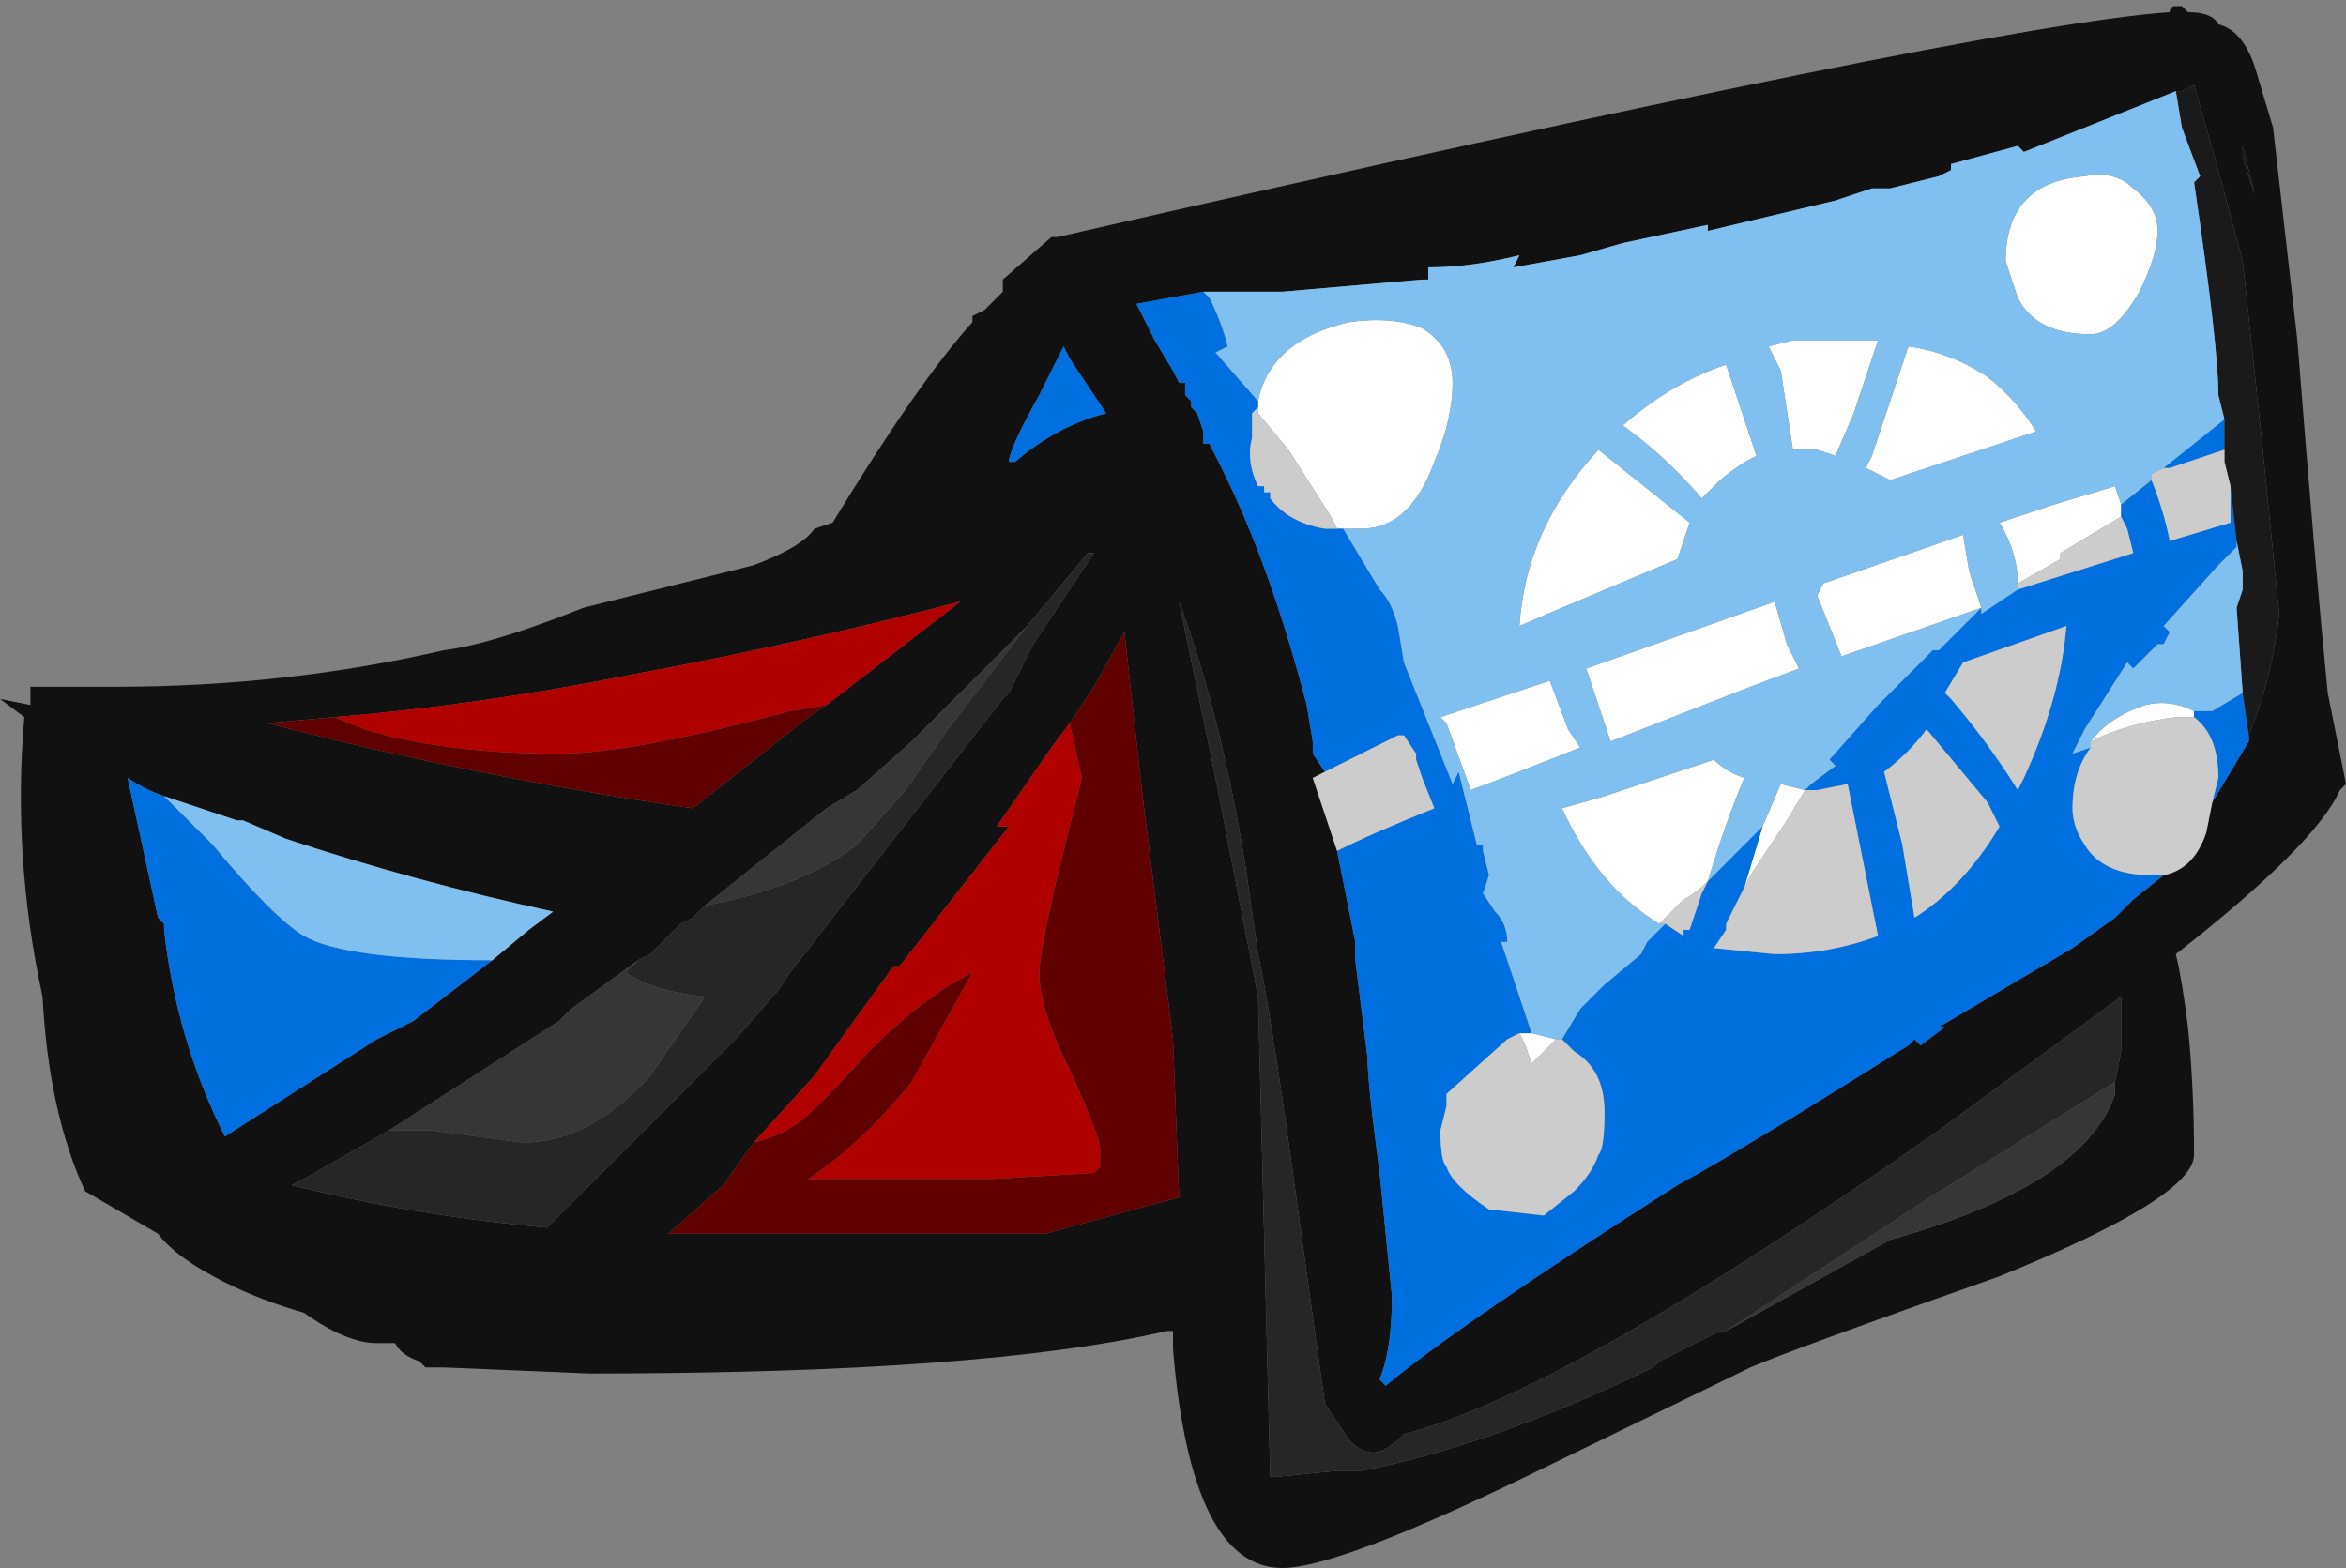 <?xml version="1.0" encoding="UTF-8" standalone="no"?>
<svg xmlns:ffdec="https://www.free-decompiler.com/flash" xmlns:xlink="http://www.w3.org/1999/xlink" ffdec:objectType="shape" height="12.9px" width="19.3px" xmlns="http://www.w3.org/2000/svg">
  <rect width="100%" height="100%" fill="#808080" stroke="none"/>
  <g transform="matrix(1.0, 0.0, 0.0, 1.0, 8.8, 6.25)">
    <path d="M9.1 -5.5 L7.85 -5.0 7.8 -5.05 7.25 -4.9 7.25 -4.85 7.15 -4.8 6.75 -4.7 6.6 -4.7 6.3 -4.6 5.25 -4.35 5.25 -4.4 4.55 -4.25 4.2 -4.15 3.65 -4.05 3.7 -4.15 Q3.3 -4.05 2.95 -4.05 L2.95 -3.95 2.9 -3.95 1.75 -3.85 1.1 -3.85 0.55 -3.75 0.7 -3.45 0.85 -3.2 0.9 -3.1 0.95 -3.1 0.95 -3.0 1.0 -2.95 1.0 -2.9 1.05 -2.85 1.1 -2.7 1.1 -2.6 1.15 -2.6 1.25 -2.4 Q1.65 -1.6 1.95 -0.45 L2.0 -0.15 2.0 -0.05 2.1 0.1 2.0 0.15 2.2 0.75 2.35 1.5 2.35 1.65 2.45 2.45 Q2.45 2.65 2.55 3.4 L2.65 4.4 2.65 4.45 Q2.65 4.85 2.55 5.1 L2.6 5.15 Q3.2 4.65 5.0 3.5 5.55 3.2 6.9 2.35 L6.95 2.3 7.0 2.35 7.2 2.2 7.15 2.2 8.25 1.55 8.6 1.3 8.75 1.15 9.0 0.95 Q9.25 0.9 9.35 0.6 L9.4 0.35 9.7 -0.15 9.7 -0.2 Q9.9 -0.7 9.95 -1.2 L9.8 -2.7 9.65 -4.1 9.45 -4.85 9.25 -5.55 9.15 -5.5 9.1 -5.5 M0.0 -3.3 L-0.05 -3.4 -0.25 -3.0 Q-0.5 -2.55 -0.5 -2.45 L-0.45 -2.45 Q-0.1 -2.75 0.3 -2.85 L0.0 -3.3 M-5.6 3.05 L-6.3 3.45 -6.4 3.5 Q-5.4 3.75 -4.3 3.85 L-2.75 2.3 -2.4 1.9 -2.3 1.75 -0.55 -0.5 -0.5 -0.55 -0.3 -0.95 0.2 -1.7 0.15 -1.7 -0.35 -1.1 -1.3 -0.15 -1.75 0.25 -2.0 0.4 -3.0 1.2 -3.1 1.3 -3.2 1.35 -3.45 1.6 -3.55 1.65 -4.1 2.05 -4.2 2.15 Q-4.9 2.6 -5.6 3.05 M-2.6 3.15 L-2.85 3.5 -3.3 3.9 -0.2 3.9 0.9 3.6 0.85 2.3 0.6 0.3 0.45 -1.05 0.2 -0.6 0.0 -0.3 -0.15 -0.1 -0.6 0.55 -0.5 0.55 -1.4 1.7 -1.45 1.7 -2.1 2.6 -2.6 3.15 M9.2 -6.15 Q9.4 -6.15 9.45 -6.05 9.65 -6.0 9.75 -5.7 L9.9 -5.2 10.1 -3.45 Q10.25 -1.55 10.35 -0.55 L10.5 0.2 10.45 0.25 Q10.25 0.7 9.1 1.6 9.15 1.8 9.2 2.2 9.25 2.7 9.25 3.25 9.25 3.6 7.65 4.25 5.95 4.85 5.6 5.0 L3.75 5.9 Q2.2 6.65 1.75 6.65 1.0 6.65 0.85 4.85 L0.85 4.7 0.8 4.7 Q-0.7 5.05 -3.95 5.05 L-5.15 5.0 -5.3 5.0 -5.35 4.95 Q-5.5 4.9 -5.55 4.8 L-5.7 4.8 Q-5.95 4.8 -6.3 4.55 -6.65 4.45 -6.95 4.3 -7.35 4.1 -7.5 3.9 L-8.1 3.55 Q-8.4 2.9 -8.45 1.95 -8.7 0.8 -8.6 -0.35 L-8.8 -0.5 -8.55 -0.45 -8.55 -0.6 -7.85 -0.6 Q-6.45 -0.6 -5.15 -0.9 -4.75 -0.95 -4.0 -1.25 L-2.6 -1.6 Q-2.2 -1.75 -2.1 -1.9 L-1.95 -1.95 Q-1.25 -3.1 -0.8 -3.6 L-0.8 -3.65 -0.7 -3.7 -0.55 -3.85 -0.55 -3.95 -0.15 -4.3 -0.1 -4.3 Q7.55 -6.05 9.05 -6.15 9.05 -6.2 9.1 -6.2 L9.15 -6.2 9.2 -6.15 M9.65 -5.05 L9.65 -4.95 9.75 -4.65 9.65 -5.05 M8.6 2.65 L8.65 2.4 8.65 1.95 7.15 3.05 Q4.1 5.2 2.75 5.55 2.6 5.7 2.5 5.7 2.4 5.7 2.3 5.6 L2.1 5.3 Q2.05 4.95 1.85 3.5 1.65 2.05 1.55 1.6 L1.45 0.9 Q1.25 -0.35 0.9 -1.3 L1.2 0.15 1.55 1.95 1.65 5.9 1.7 5.9 2.2 5.85 2.4 5.85 Q3.45 5.65 4.8 5.0 L4.85 4.95 5.35 4.7 5.4 4.7 6.75 3.95 Q8.35 3.5 8.6 2.75 L8.6 2.65 M-6.05 -0.35 L-6.6 -0.3 Q-4.85 0.15 -3.1 0.4 L-2.15 -0.35 -2.0 -0.45 -0.9 -1.3 Q-2.25 -0.95 -3.6 -0.7 -4.85 -0.45 -6.05 -0.35 M-4.75 1.65 L-4.45 1.4 -4.25 1.25 Q-5.4 1.0 -6.45 0.65 L-6.8 0.5 -6.85 0.5 -7.45 0.3 Q-7.6 0.25 -7.75 0.15 L-7.5 1.3 -7.45 1.35 -7.45 1.4 Q-7.35 2.3 -6.95 3.1 L-5.7 2.3 -5.4 2.15 -4.75 1.65" fill="#111111" fill-rule="evenodd" stroke="none"/>
    <path d="M1.55 -2.95 Q1.65 -3.45 2.3 -3.6 2.65 -3.65 2.9 -3.55 3.15 -3.4 3.15 -3.1 3.15 -2.8 3.0 -2.45 2.8 -1.9 2.4 -1.9 L2.25 -1.9 2.2 -1.9 2.15 -2.0 1.8 -2.55 1.55 -2.85 1.55 -2.9 1.55 -2.95 M3.8 2.25 L4.0 2.3 3.8 2.5 3.75 2.35 3.7 2.25 3.6 2.3 3.7 2.25 3.8 2.25 M4.85 1.35 Q4.35 1.05 4.05 0.4 L4.4 0.3 5.3 0.0 Q5.4 0.1 5.55 0.15 5.4 0.5 5.25 1.0 5.15 1.1 5.05 1.15 L4.85 1.35 M5.7 0.55 L5.85 0.2 6.05 0.25 5.9 0.5 5.6 0.95 5.55 1.05 5.7 0.55 M7.8 -1.45 Q7.8 -1.7 7.65 -1.95 L8.1 -2.1 8.6 -2.25 8.65 -2.1 8.65 -2.0 8.15 -1.7 8.15 -1.65 7.8 -1.45 M2.7 -0.2 L2.75 -0.2 2.85 -0.05 2.75 -0.2 2.7 -0.2 M4.35 -2.55 L5.1 -1.95 5.0 -1.65 4.05 -1.25 3.7 -1.1 Q3.75 -1.9 4.35 -2.55 M5.3 -2.25 L5.2 -2.15 Q4.9 -2.5 4.55 -2.75 4.95 -3.1 5.4 -3.25 L5.65 -2.5 Q5.45 -2.4 5.3 -2.25 M5.6 -0.6 L4.45 -0.15 4.25 -0.75 5.8 -1.3 5.9 -0.95 6.0 -0.75 5.6 -0.6 M3.05 -0.35 L3.95 -0.65 4.1 -0.25 4.2 -0.1 Q3.7 0.1 3.3 0.25 L3.1 -0.3 3.05 -0.35 M8.8 -3.85 Q8.6 -3.5 8.4 -3.5 7.95 -3.5 7.8 -3.8 L7.7 -4.1 Q7.7 -4.75 8.35 -4.8 8.6 -4.85 8.75 -4.7 8.95 -4.55 8.95 -4.35 8.95 -4.15 8.8 -3.85 M7.95 -2.7 L6.75 -2.3 6.55 -2.4 6.6 -2.5 6.9 -3.4 Q7.25 -3.35 7.55 -3.15 7.8 -2.95 7.95 -2.7 M5.95 -2.55 L5.85 -3.2 5.75 -3.4 5.95 -3.45 6.65 -3.45 6.45 -2.85 6.3 -2.5 6.15 -2.55 5.95 -2.55 M6.15 -1.35 L6.2 -1.45 7.35 -1.85 7.4 -1.55 7.5 -1.25 6.35 -0.85 6.15 -1.35 M8.2 -1.1 L8.2 -1.1 M8.4 -0.15 Q8.55 -0.35 8.85 -0.45 9.05 -0.5 9.25 -0.4 L9.25 -0.35 9.1 -0.35 Q8.7 -0.3 8.4 -0.15 M6.1 0.25 L6.05 0.25 6.1 0.25 M5.2 1.1 L5.25 1.0 5.2 1.1" fill="#ffffff" fill-rule="evenodd" stroke="none"/>
    <path d="M0.0 -0.3 L0.1 0.15 -0.1 0.95 Q-0.25 1.6 -0.25 1.75 -0.25 2.05 0.0 2.55 0.25 3.1 0.25 3.2 L0.25 3.35 0.2 3.4 -0.65 3.45 -2.15 3.45 Q-1.7 3.15 -1.3 2.65 L-0.8 1.75 Q-1.2 1.95 -1.65 2.4 -2.1 2.9 -2.25 3.0 -2.4 3.1 -2.6 3.15 L-2.1 2.6 -1.45 1.7 -1.4 1.7 -0.5 0.55 -0.6 0.55 -0.15 -0.1 0.0 -0.3 M-2.0 -0.45 L-2.3 -0.4 Q-3.6 -0.05 -4.2 -0.05 -5.15 -0.05 -5.8 -0.25 L-6.05 -0.35 Q-4.85 -0.45 -3.6 -0.7 -2.25 -0.95 -0.9 -1.3 L-2.0 -0.45" fill="#b00000" fill-rule="evenodd" stroke="none"/>
    <path d="M0.0 -0.3 L0.2 -0.6 0.45 -1.05 0.6 0.3 0.85 2.3 0.9 3.6 -0.2 3.9 -3.3 3.9 -2.85 3.5 -2.6 3.15 Q-2.4 3.1 -2.25 3.0 -2.1 2.9 -1.65 2.4 -1.2 1.95 -0.8 1.75 L-1.3 2.65 Q-1.7 3.15 -2.15 3.45 L-0.65 3.45 0.2 3.4 0.25 3.35 0.25 3.2 Q0.25 3.1 0.0 2.55 -0.25 2.05 -0.25 1.75 -0.25 1.6 -0.1 0.95 L0.1 0.15 0.0 -0.3 M-2.0 -0.45 L-2.15 -0.35 -3.1 0.4 Q-4.85 0.15 -6.6 -0.3 L-6.05 -0.35 -5.8 -0.25 Q-5.15 -0.05 -4.2 -0.05 -3.6 -0.05 -2.3 -0.4 L-2.0 -0.45" fill="#600000" fill-rule="evenodd" stroke="none"/>
    <path d="M9.7 -0.2 L9.7 -0.15 9.4 0.35 9.45 0.15 Q9.45 -0.2 9.25 -0.35 L9.25 -0.4 9.4 -0.4 9.65 -0.55 9.7 -0.2 M9.0 0.95 L8.75 1.15 8.6 1.3 8.25 1.55 7.15 2.2 7.2 2.2 7.0 2.35 6.95 2.3 6.9 2.35 Q5.55 3.2 5.0 3.5 3.2 4.65 2.6 5.15 L2.55 5.1 Q2.65 4.85 2.65 4.45 L2.65 4.4 2.55 3.4 Q2.45 2.65 2.45 2.45 L2.35 1.65 2.35 1.5 2.2 0.75 Q2.5 0.6 3.0 0.4 L2.9 0.15 2.85 0.0 2.85 -0.05 2.75 -0.2 2.7 -0.2 2.1 0.1 2.0 -0.05 2.0 -0.15 1.95 -0.45 Q1.65 -1.6 1.25 -2.4 L1.15 -2.6 1.1 -2.6 1.1 -2.7 1.05 -2.85 1.0 -2.9 1.0 -2.95 0.95 -3.0 0.95 -3.1 0.9 -3.1 0.85 -3.2 0.7 -3.45 0.55 -3.75 1.1 -3.85 1.15 -3.8 Q1.25 -3.6 1.3 -3.4 L1.2 -3.35 1.55 -2.95 1.55 -2.9 1.5 -2.85 1.5 -2.85 1.5 -2.65 Q1.45 -2.45 1.55 -2.25 L1.6 -2.25 1.6 -2.2 1.65 -2.2 1.65 -2.15 Q1.8 -1.95 2.1 -1.9 L2.2 -1.9 2.25 -1.9 2.55 -1.4 Q2.65 -1.3 2.7 -1.1 L2.75 -0.8 3.15 0.2 3.2 0.1 3.35 0.7 3.4 0.7 3.4 0.75 3.45 0.95 3.4 1.1 3.5 1.25 Q3.6 1.35 3.6 1.5 L3.55 1.5 3.8 2.25 3.7 2.25 3.6 2.3 3.1 2.75 3.1 2.85 3.05 3.05 Q3.05 3.3 3.1 3.35 3.15 3.5 3.45 3.7 L3.9 3.75 4.15 3.55 Q4.3 3.4 4.35 3.25 4.4 3.2 4.4 2.9 4.4 2.55 4.15 2.4 L4.05 2.3 4.2 2.05 4.4 1.85 4.7 1.6 4.75 1.5 4.9 1.35 5.05 1.45 5.05 1.4 5.1 1.4 5.2 1.1 5.25 1.0 5.7 0.55 5.55 1.05 5.4 1.35 5.4 1.4 5.3 1.55 5.8 1.6 Q6.25 1.6 6.65 1.45 L6.4 0.2 6.15 0.25 6.1 0.25 6.05 0.25 6.1 0.2 6.3 0.05 6.25 0.0 6.65 -0.45 7.1 -0.9 7.15 -0.9 7.5 -1.25 7.5 -1.2 7.8 -1.4 8.75 -1.7 8.7 -1.9 8.65 -2.0 8.65 -2.1 8.9 -2.3 Q9.0 -2.05 9.05 -1.8 L9.55 -1.95 9.55 -2.25 9.6 -1.8 9.6 -1.75 9.45 -1.6 9.0 -1.1 9.05 -1.05 9.0 -0.95 8.95 -0.95 8.75 -0.75 8.7 -0.8 8.35 -0.25 8.25 -0.05 8.4 -0.1 Q8.25 0.1 8.25 0.4 8.25 0.55 8.35 0.7 8.5 0.95 8.9 0.95 L9.0 0.95 M9.0 -2.4 L9.5 -2.8 9.5 -2.45 9.5 -2.55 9.05 -2.4 9.0 -2.4 M0.0 -3.3 L0.3 -2.85 Q-0.1 -2.75 -0.45 -2.45 L-0.5 -2.45 Q-0.5 -2.55 -0.25 -3.0 L-0.05 -3.4 0.0 -3.3 M8.2 -1.1 L8.2 -1.1 7.35 -0.8 7.2 -0.55 7.25 -0.5 Q7.55 -0.15 7.8 0.25 L7.85 0.15 Q8.15 -0.5 8.2 -1.1 M7.55 0.35 L7.05 -0.25 Q6.9 -0.05 6.7 0.1 L6.85 0.7 6.95 1.3 Q7.35 1.05 7.65 0.55 L7.55 0.35 M-7.45 0.3 L-7.05 0.7 Q-6.55 1.3 -6.3 1.45 -5.95 1.65 -4.75 1.65 L-5.4 2.15 -5.7 2.3 -6.95 3.1 Q-7.35 2.3 -7.45 1.4 L-7.45 1.35 -7.5 1.3 -7.75 0.15 Q-7.6 0.25 -7.45 0.3" fill="#0070e0" fill-rule="evenodd" stroke="none"/>
    <path d="M9.1 -5.5 L9.15 -5.5 9.25 -5.55 9.45 -4.85 9.65 -4.1 9.8 -2.7 9.95 -1.2 Q9.9 -0.7 9.7 -0.2 L9.65 -0.55 9.6 -1.25 9.65 -1.4 9.65 -1.55 9.6 -1.8 9.55 -2.25 9.5 -2.45 9.5 -2.8 9.45 -3.0 Q9.45 -3.4 9.25 -4.75 L9.3 -4.8 9.15 -5.2 9.1 -5.5 M9.65 -5.05 L9.75 -4.65 9.65 -4.95 9.65 -5.05" fill="#1a1a1a" fill-rule="evenodd" stroke="none"/>
    <path d="M1.1 -3.85 L1.75 -3.85 2.9 -3.95 2.95 -3.95 2.95 -4.05 Q3.3 -4.05 3.7 -4.15 L3.65 -4.05 4.2 -4.15 4.55 -4.25 5.25 -4.4 5.25 -4.35 6.3 -4.6 6.6 -4.7 6.75 -4.7 7.15 -4.8 7.25 -4.85 7.25 -4.9 7.8 -5.05 7.85 -5.0 9.1 -5.5 9.15 -5.2 9.3 -4.8 9.25 -4.75 Q9.45 -3.4 9.45 -3.0 L9.5 -2.8 9.0 -2.4 8.9 -2.35 8.9 -2.3 8.65 -2.1 8.6 -2.25 8.1 -2.1 7.65 -1.95 Q7.8 -1.7 7.8 -1.45 L7.8 -1.4 7.5 -1.2 7.5 -1.25 7.15 -0.9 7.1 -0.9 6.65 -0.45 6.25 0.0 6.3 0.05 6.1 0.2 6.05 0.25 5.85 0.2 5.7 0.55 5.25 1.0 Q5.4 0.5 5.55 0.15 5.4 0.1 5.3 0.0 L4.4 0.3 4.05 0.4 Q4.35 1.05 4.85 1.35 L4.9 1.35 4.75 1.5 4.7 1.6 4.4 1.85 4.2 2.05 4.05 2.3 4.0 2.3 3.8 2.25 3.55 1.5 3.6 1.5 Q3.6 1.35 3.5 1.25 L3.4 1.1 3.45 0.95 3.4 0.75 3.4 0.7 3.35 0.7 3.2 0.1 3.15 0.2 2.75 -0.8 2.7 -1.1 Q2.65 -1.3 2.55 -1.4 L2.25 -1.9 2.4 -1.9 Q2.8 -1.9 3.0 -2.45 3.15 -2.8 3.15 -3.1 3.15 -3.4 2.9 -3.55 2.65 -3.65 2.3 -3.6 1.65 -3.45 1.55 -2.95 L1.2 -3.35 1.3 -3.4 Q1.25 -3.6 1.15 -3.8 L1.1 -3.85 M1.5 -2.85 L1.5 -2.85 M4.35 -2.55 Q3.75 -1.9 3.7 -1.1 L4.05 -1.25 5.0 -1.65 5.1 -1.95 4.35 -2.55 M5.3 -2.25 Q5.45 -2.4 5.65 -2.5 L5.4 -3.25 Q4.95 -3.1 4.55 -2.75 4.9 -2.5 5.2 -2.15 L5.3 -2.25 M3.05 -0.35 L3.1 -0.3 3.3 0.25 Q3.7 0.1 4.2 -0.1 L4.1 -0.25 3.95 -0.65 3.05 -0.35 M5.6 -0.6 L6.0 -0.75 5.9 -0.95 5.8 -1.3 4.25 -0.75 4.45 -0.15 5.6 -0.6 M8.8 -3.85 Q8.95 -4.15 8.95 -4.35 8.95 -4.55 8.75 -4.7 8.6 -4.85 8.35 -4.8 7.7 -4.75 7.7 -4.1 L7.8 -3.8 Q7.95 -3.5 8.4 -3.5 8.6 -3.5 8.8 -3.85 M5.95 -2.55 L6.15 -2.55 6.3 -2.5 6.45 -2.85 6.65 -3.45 5.95 -3.45 5.75 -3.4 5.85 -3.2 5.95 -2.55 M7.95 -2.7 Q7.8 -2.95 7.55 -3.15 7.25 -3.35 6.9 -3.4 L6.6 -2.5 6.55 -2.4 6.75 -2.3 7.95 -2.7 M6.15 -1.35 L6.35 -0.85 7.5 -1.25 7.4 -1.55 7.35 -1.85 6.2 -1.45 6.15 -1.35 M8.4 -0.15 L8.4 -0.1 8.25 -0.05 8.35 -0.25 8.7 -0.8 8.75 -0.75 8.95 -0.95 9.0 -0.95 9.05 -1.05 9.0 -1.1 9.45 -1.6 9.6 -1.75 9.6 -1.8 9.65 -1.55 9.65 -1.4 9.6 -1.25 9.65 -0.55 9.4 -0.4 9.25 -0.4 Q9.05 -0.5 8.85 -0.45 8.55 -0.35 8.4 -0.15 M-7.45 0.3 L-6.85 0.5 -6.8 0.5 -6.45 0.65 Q-5.4 1.0 -4.25 1.25 L-4.45 1.4 -4.75 1.65 Q-5.95 1.65 -6.3 1.45 -6.55 1.3 -7.05 0.7 L-7.45 0.3" fill="#80c0f0" fill-rule="evenodd" stroke="none"/>
    <path d="M-0.35 -1.1 L-1.0 -0.25 -1.35 0.25 -1.75 0.7 Q-2.2 1.05 -3.0 1.2 L-2.0 0.4 -1.75 0.25 -1.3 -0.15 -0.35 -1.1 M-3.55 1.65 L-3.65 1.75 Q-3.45 1.9 -3.0 1.95 L-3.45 2.6 Q-3.95 3.15 -4.5 3.15 L-5.25 3.05 -5.6 3.05 Q-4.9 2.6 -4.2 2.15 L-4.1 2.05 -3.55 1.65 M5.4 4.7 L7.0 3.65 8.6 2.65 8.6 2.75 Q8.35 3.5 6.75 3.95 L5.4 4.7" fill="#363636" fill-rule="evenodd" stroke="none"/>
    <path d="M-0.35 -1.1 L0.15 -1.7 0.2 -1.7 -0.3 -0.95 -0.5 -0.55 -0.55 -0.5 -2.3 1.75 -2.4 1.9 -2.75 2.3 -4.3 3.85 Q-5.4 3.75 -6.4 3.5 L-6.3 3.45 -5.6 3.05 -5.25 3.05 -4.5 3.15 Q-3.95 3.15 -3.45 2.6 L-3.0 1.95 Q-3.45 1.9 -3.65 1.75 L-3.55 1.65 -3.45 1.6 -3.2 1.35 -3.1 1.3 -3.0 1.2 Q-2.2 1.05 -1.75 0.7 L-1.35 0.25 -1.0 -0.25 -0.35 -1.1 M5.4 4.7 L5.35 4.7 4.85 4.95 4.8 5.0 Q3.45 5.65 2.4 5.85 L2.2 5.85 1.7 5.9 1.65 5.9 1.55 1.95 1.2 0.15 0.9 -1.3 Q1.25 -0.35 1.45 0.9 L1.55 1.6 Q1.65 2.05 1.85 3.5 2.05 4.95 2.1 5.3 L2.3 5.6 Q2.4 5.7 2.5 5.7 2.6 5.7 2.75 5.55 4.1 5.2 7.15 3.05 L8.65 1.95 8.65 2.4 8.6 2.65 7.0 3.65 5.4 4.7" fill="#262626" fill-rule="evenodd" stroke="none"/>
    <path d="M9.4 0.35 L9.35 0.6 Q9.25 0.9 9.0 0.95 L8.9 0.95 Q8.5 0.95 8.35 0.7 8.25 0.55 8.25 0.4 8.25 0.1 8.4 -0.1 L8.4 -0.15 Q8.7 -0.3 9.1 -0.35 L9.25 -0.35 Q9.45 -0.2 9.45 0.15 L9.4 0.35 M2.2 0.75 L2.0 0.15 2.1 0.1 2.7 -0.2 2.75 -0.2 2.85 -0.05 2.85 0.0 2.9 0.15 3.0 0.4 Q2.5 0.6 2.2 0.75 M4.0 2.3 L4.05 2.3 4.15 2.4 Q4.4 2.55 4.4 2.9 4.4 3.2 4.35 3.25 4.3 3.4 4.15 3.55 L3.9 3.75 3.45 3.7 Q3.15 3.5 3.1 3.35 3.05 3.3 3.05 3.05 L3.1 2.85 3.1 2.75 3.6 2.3 3.7 2.25 3.75 2.35 3.8 2.5 4.0 2.3 M4.9 1.35 L4.85 1.35 5.05 1.15 Q5.15 1.1 5.25 1.0 L5.2 1.1 5.1 1.4 5.05 1.4 5.05 1.45 4.9 1.35 M7.8 -1.4 L7.8 -1.45 8.15 -1.65 8.15 -1.7 8.65 -2.0 8.7 -1.9 8.75 -1.7 7.8 -1.4 M8.9 -2.3 L8.9 -2.35 9.0 -2.4 9.05 -2.4 9.5 -2.55 9.5 -2.45 9.55 -2.25 9.55 -1.95 9.05 -1.8 Q9.0 -2.05 8.9 -2.3 M2.2 -1.9 L2.1 -1.9 Q1.8 -1.95 1.65 -2.15 L1.65 -2.2 1.6 -2.2 1.6 -2.25 1.55 -2.25 Q1.45 -2.45 1.5 -2.65 L1.5 -2.85 1.55 -2.9 1.55 -2.85 1.8 -2.55 2.15 -2.0 2.2 -1.9 M8.2 -1.1 Q8.15 -0.5 7.85 0.15 L7.8 0.25 Q7.55 -0.15 7.25 -0.5 L7.2 -0.55 7.35 -0.8 8.2 -1.1 M7.55 0.35 L7.65 0.55 Q7.35 1.05 6.95 1.3 L6.85 0.7 6.7 0.1 Q6.9 -0.05 7.05 -0.25 L7.55 0.35 M5.55 1.05 L5.6 0.95 5.9 0.5 6.05 0.25 6.1 0.25 6.15 0.25 6.4 0.2 6.65 1.45 Q6.25 1.6 5.8 1.6 L5.3 1.55 5.4 1.4 5.4 1.35 5.55 1.05" fill="#cccccc" fill-rule="evenodd" stroke="none"/>
  </g>
</svg>
